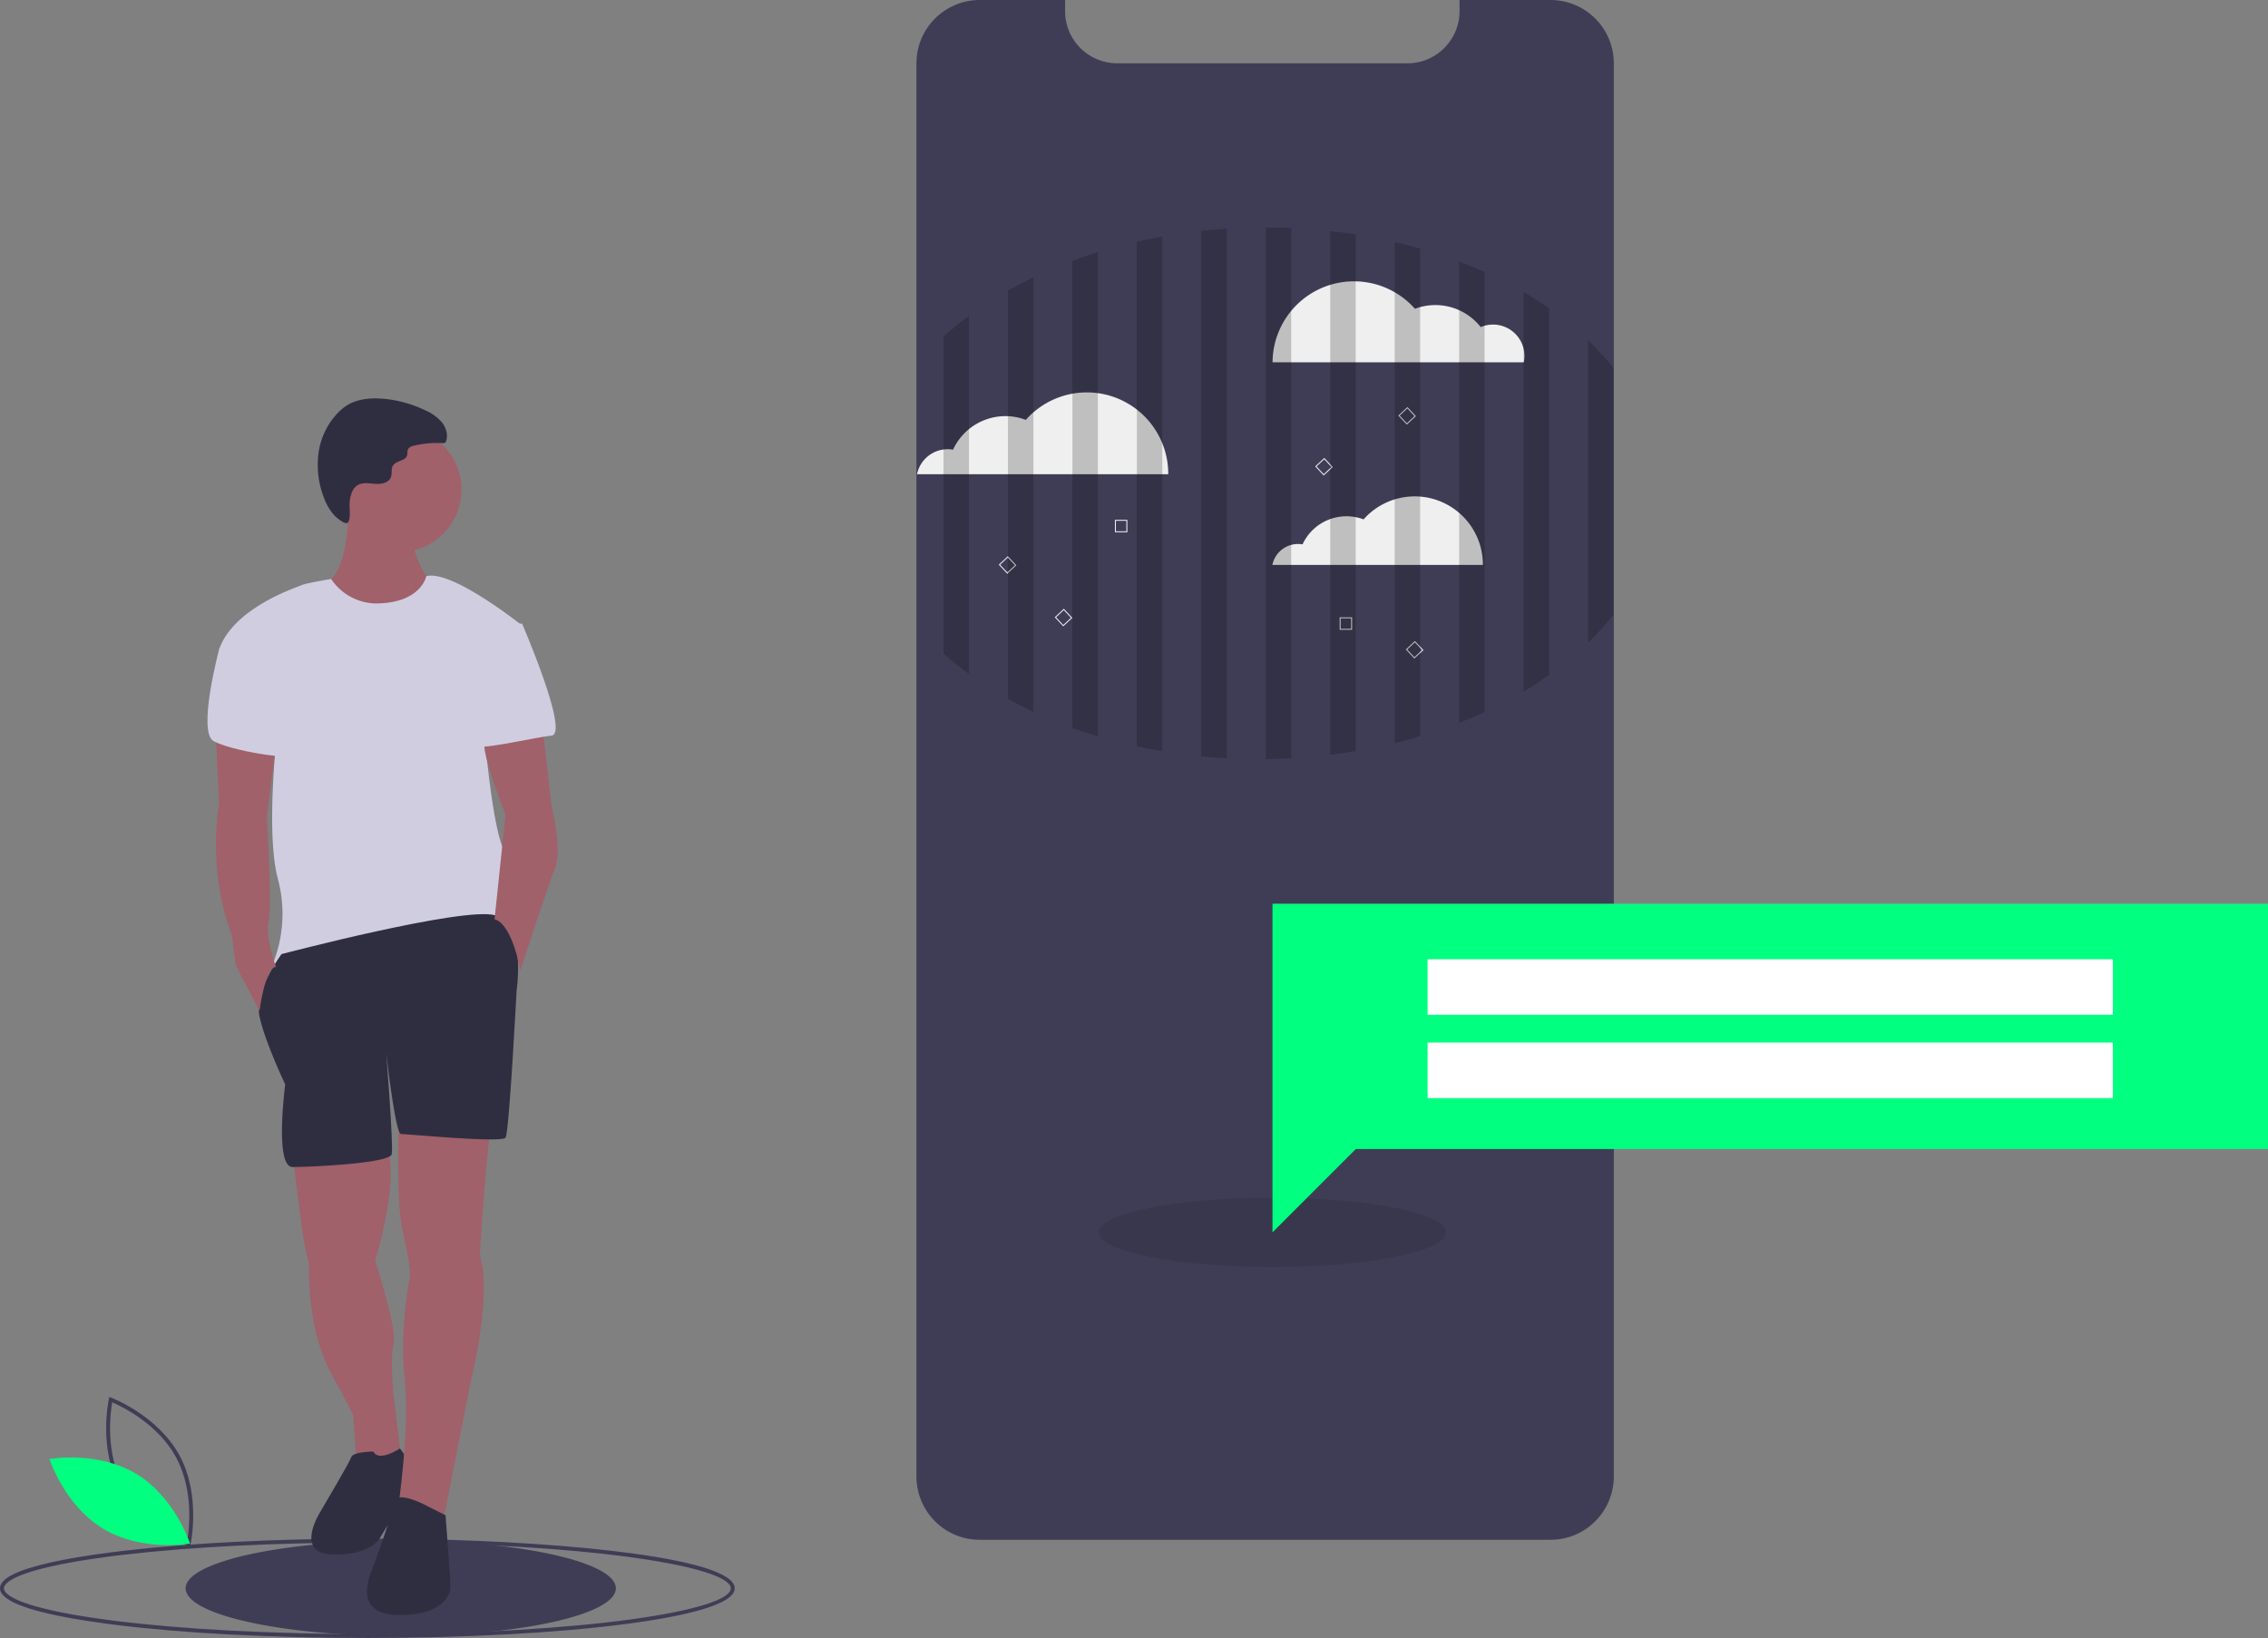 <svg id="f3968afe-ca2d-43ec-955d-6a7e10c41a52" data-name="Layer 1" xmlns="http://www.w3.org/2000/svg" width="1154.5" height="834" viewBox="0 0 1154.5 834"><rect x="0" y="0" width="1154.5" height="834" fill="#808080" stroke="none"/><title>weather_notification</title><path d="M210.681,867H209.75c-48.196,0-93.939-2.396-128.804-6.748l-1.406-.185q-1.43-.188-2.826-.377c-5.472-.722-10.828-1.531-15.913-2.405C35.551,852.889,22.75,847.648,22.75,841.71c0-4.926,8.396-9.22,25.669-13.126,8.311-1.878,18.57-3.609,30.493-5.146,2.172-.29,4.408-.561,6.695-.82,34.152-3.996,78.242-6.197,124.143-6.197,9.073,0,18.255.088,27.289.26C313.96,818.154,396.75,826.615,396.75,841.71c0,9.016-29.934,14.834-55.046,18.128C306.748,864.422,260.216,866.966,210.681,867ZM209.75,818.42c-45.826,0-89.833,2.196-123.914,6.184q-3.415.39-6.664.817c-11.866,1.529-22.062,3.249-30.312,5.114C27.099,835.456,24.75,839.989,24.75,841.71c0,2.186,3.546,7.886,36.392,13.604,5.058.869,10.387,1.675,15.839,2.395.93.128,1.869.251,2.818.375l1.402.185C115.979,862.609,161.634,865,209.75,865h.93c110.106-.076,184.07-12.104,184.07-23.29,0-9.835-59.006-21.139-157.749-23.03C227.979,818.507,218.811,818.42,209.75,818.42Z" transform="translate(-22.75 -33)" fill="#3f3d56"/><path d="M336.25,841.71c0,13.38-48.733,24.22-108.953,24.29H226.75c-29.394,0-56.086-2.57-75.755-6.74-.842-.19-1.672-.37-2.484-.56-3.344-.75-6.47-1.56-9.349-2.4-13.758-4.07-21.912-9.12-21.912-14.59,0-4.43,5.334-8.57,14.653-12.15a125.924,125.924,0,0,1,17.897-5.13c1.278-.29,2.59-.56,3.933-.82,19.374-3.85,44.966-6.19,73.018-6.19,5.451,0,10.815.09,16.054.26C295.664,819.4,336.25,829.5,336.25,841.71Z" transform="translate(-22.75 -33)" fill="#3f3d56"/><path d="M171.679,621.604l4.673,36.453s1.869,12.151,3.739,18.694c0,0-1.869,34.584,13.086,58.886l9.347,17.759,1.869,26.171L227.76,782.371l-4.673-39.257s-1.869-18.694,0-26.171-9.347-42.061-9.347-42.061,14.955-48.604,3.739-60.755S171.679,621.604,171.679,621.604Z" transform="translate(-22.75 -33)" fill="#a0616a"/><path d="M212.805,772.089s-10.282,0-11.216,2.804-15.89,28.041-15.89,28.041-13.086,20.563,5.608,21.498,24.302-7.478,24.302-7.478,16.824-27.106,17.759-31.78-7.023-14.689-7.023-14.689S215.609,777.698,212.805,772.089Z" transform="translate(-22.75 -33)" fill="#2f2e41"/><circle cx="203.141" cy="249.31" r="31.78" fill="#a0616a"/><path d="M200.187,292.124s0,34.584-12.151,37.388,16.824,34.584,32.714,30.845,22.433-28.976,22.433-28.976-14.02-17.759-8.412-27.106S200.187,292.124,200.187,292.124Z" transform="translate(-22.75 -33)" fill="#a0616a"/><path d="M213.74,340.261a27.983,27.983,0,0,1-22.424-12.472s-13.095,2.191-14.964,3.125-34.584,11.216-42.061,32.714l29.91,38.322s-6.543,54.212,0,78.514a68.873,68.873,0,0,1-2.804,43.931s-2.804.935,1.869,2.804S275.43,507.571,277.299,501.963s-1.869-5.608.935-8.412,10.282-19.629,2.804-25.237-12.151-67.298-12.151-67.298l19.629-49.539s-35.874-28.67-48.782-25.084C239.733,326.393,237.107,340.261,213.74,340.261Z" transform="translate(-22.75 -33)" fill="#d0cde1"/><path d="M225.891,602.91s-1.869,41.127,1.869,57.016,3.739,22.433,3.739,22.433-5.608,27.106-2.804,52.343-3.271,65.915-3.271,65.915l22.9,6.991L262.344,736.571s11.216-43.931,4.673-64.494c0,0,3.739-62.624,6.543-69.167S225.891,602.91,225.891,602.91Z" transform="translate(-22.75 -33)" fill="#a0616a"/><path d="M200.81,287.97c.421-2.981,1.312-6.233,3.854-7.846,2.639-1.675,6.045-.988,9.162-.76s6.937-.552,7.961-3.504c.639-1.841-.051-4.041.945-5.716,1.586-2.665,6.428-2.361,7.264-5.347.265-.946.007-2.002.389-2.907.515-1.221,1.961-1.707,3.252-2.006a52.022,52.022,0,0,1,14.407-1.27,1.914,1.914,0,0,0,1.367-.271,1.672,1.672,0,0,0,.441-.768c1.095-3.273-.065-6.986-2.243-9.663a23.621,23.621,0,0,0-8.354-5.969,61.174,61.174,0,0,0-22.541-5.99c-5.962-.375-12.22.275-17.299,3.42a24.483,24.483,0,0,0-4.165,3.321,36.566,36.566,0,0,0-10.276,20.444A46.055,46.055,0,0,0,187.486,286.03c1.613,4.391,4.158,8.927,8.096,11.633,2.111,1.45,3.93,2.789,4.807.327C201.318,295.378,200.401,290.864,200.81,287.97Z" transform="translate(-22.75 -33)" fill="#2f2e41"/><path d="M166.07,518.787S152.05,537.481,154.854,550.567s13.086,34.584,13.086,34.584-5.608,42.061,3.739,42.061,49.539-1.869,50.473-6.543-2.804-51.408-2.804-51.408,4.673,41.127,7.478,41.127,51.408,4.673,53.278,1.869,5.608-74.776,5.608-74.776,5.098-33.943-11.004-38.47S166.07,518.787,166.07,518.787Z" transform="translate(-22.75 -33)" fill="#2f2e41"/><path d="M240.846,800.13s-16.824-9.347-17.759-1.869-11.216,34.584-11.216,34.584-10.282,21.498,12.151,22.433,28.041-9.347,28.041-14.02-2.514-36.736-2.514-36.736Z" transform="translate(-22.75 -33)" fill="#2f2e41"/><path d="M298.797,401.951l4.673,41.127s5.608,22.433,1.869,31.78-17.759,52.343-17.759,52.343-3.739-23.367-13.086-26.171l5.608-53.278s-13.382-33.246-10.43-37.654S298.797,401.951,298.797,401.951Z" transform="translate(-22.75 -33)" fill="#a0616a"/><path d="M132.421,404.755l1.869,37.388s-6.543,32.714,6.543,67.298l1.869,14.955,12.151,23.367s2.804-22.433,8.412-22.433c0,0-5.608-14.955-3.739-23.367s-.935-53.278-.935-53.278l4.673-36.295Z" transform="translate(-22.75 -33)" fill="#a0616a"/><path d="M278.234,350.542h10.282s24.302,56.082,14.955,57.016-39.257,8.412-40.192,4.673S278.234,350.542,278.234,350.542Z" transform="translate(-22.75 -33)" fill="#d0cde1"/><path d="M142.703,355.216l-8.412,8.412s-11.216,42.061-2.804,46.735,40.192,10.282,42.061,6.543S142.703,355.216,142.703,355.216Z" transform="translate(-22.75 -33)" fill="#d0cde1"/><path d="M119.487,820.466l-1.073-.402c-.236-.089-23.708-9.082-34.704-29.474-10.996-20.393-5.612-44.945-5.556-45.19l.253-1.118,1.073.402c.236.089,23.708,9.082,34.704,29.474,10.996,20.393,5.612,44.945,5.556,45.19ZM85.471,789.641c9.296,17.241,27.845,26.079,32.545,28.097.894-5.037,3.696-25.406-5.592-42.631-9.287-17.223-27.843-26.074-32.545-28.097C78.984,752.05,76.183,772.417,85.471,789.641Z" transform="translate(-22.75 -33)" fill="#3f3d56"/><path d="M92.113,783.437c19.761,11.889,27.371,35.503,27.371,35.503s-24.428,4.339-44.188-7.55-27.371-35.503-27.371-35.503S72.353,771.548,92.113,783.437Z" transform="translate(-22.75 -33)" fill="#01ff80"/><path d="M844.25,65.328V784.694a32.279,32.279,0,0,1-11.31,24.582A31.845,31.845,0,0,1,812.076,817H521.424a32.035,32.035,0,0,1-17.981-5.493A32.408,32.408,0,0,1,489.25,784.694V65.328A32.249,32.249,0,0,1,521.424,33h43.496v5.604A26.557,26.557,0,0,0,591.406,65.228H739.233a26.193,26.193,0,0,0,15.706-5.194,24.641,24.641,0,0,0,2.607-2.197,26.603,26.603,0,0,0,8.173-19.233V33h46.356A32.242,32.242,0,0,1,844.25,65.328Z" transform="translate(-22.75 -33)" fill="#3f3d56"/><ellipse cx="647.744" cy="627.471" rx="88.388" ry="17.678" opacity="0.1"/><polygon points="1154.5 460.124 647.744 460.124 647.744 509.639 647.744 585.045 647.744 627.471 690.17 585.045 1154.5 585.045 1154.5 460.124" fill="#01ff80"/><rect x="726.704" y="488.408" width="348.837" height="28.284" fill="#fff"/><rect x="726.704" y="530.834" width="348.837" height="28.284" fill="#fff"/><path d="M798.419,217.47a15.98,15.98,0,0,0-21.93-17.925,29.35,29.35,0,0,0-33.472-9.313,41.44,41.44,0,0,0-72.485,27.238Z" transform="translate(-22.75 -33)" fill="#efefef"/><path d="M617.432,274.24a41.442,41.442,0,0,0-72.488-27.454,29.361,29.361,0,0,0-37.061,15.166,15.964,15.964,0,0,0-18.341,12.504H617.43C617.43,274.384,617.432,274.312,617.432,274.24Z" transform="translate(-22.75 -33)" fill="#efefef"/><path d="M777.597,320.468a34.727,34.727,0,0,0-60.742-23.006,24.604,24.604,0,0,0-31.056,12.708,13.377,13.377,0,0,0-15.369,10.478H777.595C777.595,320.588,777.597,320.528,777.597,320.468Z" transform="translate(-22.75 -33)" fill="#efefef"/><path d="M699.889,269.392l-3.018-3.234-4.624,4.313,4.313,4.624,3.328-3.104,1.295-1.209Zm-3.307,5.016-3.648-3.916,3.911-3.648,3.044,3.259.609.652-.609.57Z" transform="translate(-22.75 -33)" fill="#efefef"/><path d="M739.179,240.256l-4.624,4.313,4.313,4.624,4.624-4.313Zm-3.937,4.334,3.911-3.648,3.652,3.911-3.916,3.652Z" transform="translate(-22.75 -33)" fill="#efefef"/><path d="M564.285,342.964l-4.624,4.313,4.313,4.624,4.624-4.313Zm-3.937,4.339,3.911-3.652,3.652,3.916-3.911,3.648Z" transform="translate(-22.75 -33)" fill="#efefef"/><path d="M745.65,362.197l-2.638-2.828-4.624,4.313,4.313,4.624,2.949-2.75,1.675-1.563Zm-2.923,5.422-3.652-3.911,3.911-3.652,2.664,2.854.989,1.062-.989.924Z" transform="translate(-22.75 -33)" fill="#efefef"/><path d="M535.839,316.25l-.047-.052-4.624,4.313,4.313,4.624.358-.332,4.265-3.98Zm-.332,8.198-3.652-3.911,3.911-3.652.073.078,3.579,3.838-3.579,3.337Z" transform="translate(-22.75 -33)" fill="#efefef"/><path d="M590.286,297.686v6.32H596.611V297.686Zm5.837,5.837h-5.349v-5.353h5.349Z" transform="translate(-22.75 -33)" fill="#efefef"/><path d="M704.69,347.333V353.653h6.325v-6.32Zm5.837,5.837h-5.349v-5.353h5.349Z" transform="translate(-22.75 -33)" fill="#efefef"/><path d="M515.98,193.829v182.346A164.027,164.027,0,0,1,503.029,365.702V204.441A166.518,166.518,0,0,1,515.98,193.829Z" transform="translate(-22.75 -33)" opacity="0.2"/><path d="M548.79,174.217v221.2q-6.683-3.128-12.951-6.605V180.964Q542.108,177.422,548.79,174.217Z" transform="translate(-22.75 -33)" opacity="0.2"/><path d="M581.6,161.395V407.872q-6.605-1.975-12.951-4.261V165.803Q574.989,163.446,581.6,161.395Z" transform="translate(-22.75 -33)" opacity="0.2"/><path d="M614.41,153.421V415.483q-6.566-1.101-12.951-2.491v-256.937Q607.838,154.598,614.41,153.421Z" transform="translate(-22.75 -33)" opacity="0.2"/><path d="M647.22,149.454V419.087q-6.54-.35-12.951-.976V150.572Q640.68,149.879,647.22,149.454Z" transform="translate(-22.75 -33)" opacity="0.2"/><path d="M680.03,149.104V419.066q-6.417.35-12.951.427V148.819Q673.607,148.826,680.03,149.104Z" transform="translate(-22.75 -33)" opacity="0.2"/><path d="M712.84,152.364V415.444q-6.398,1.075-12.951,1.874V150.628Q706.436,151.353,712.84,152.364Z" transform="translate(-22.75 -33)" opacity="0.2"/><path d="M745.65,159.582V407.863q-6.366,1.897-12.951,3.501v-255.141Q739.285,157.751,745.65,159.582Z" transform="translate(-22.75 -33)" opacity="0.2"/><path d="M778.461,171.531V395.546q-6.307,2.914-12.951,5.504V166.17Q772.147,168.689,778.461,171.531Z" transform="translate(-22.75 -33)" opacity="0.2"/><path d="M811.271,190.009v186.689q-6.191,4.403-12.951,8.418V181.741Q805.067,185.672,811.271,190.009Z" transform="translate(-22.75 -33)" opacity="0.2"/><path d="M844.081,220.522v125.295a139.999,139.999,0,0,1-12.951,14.428V206.241A137.324,137.324,0,0,1,844.081,220.522Z" transform="translate(-22.75 -33)" opacity="0.2"/></svg>